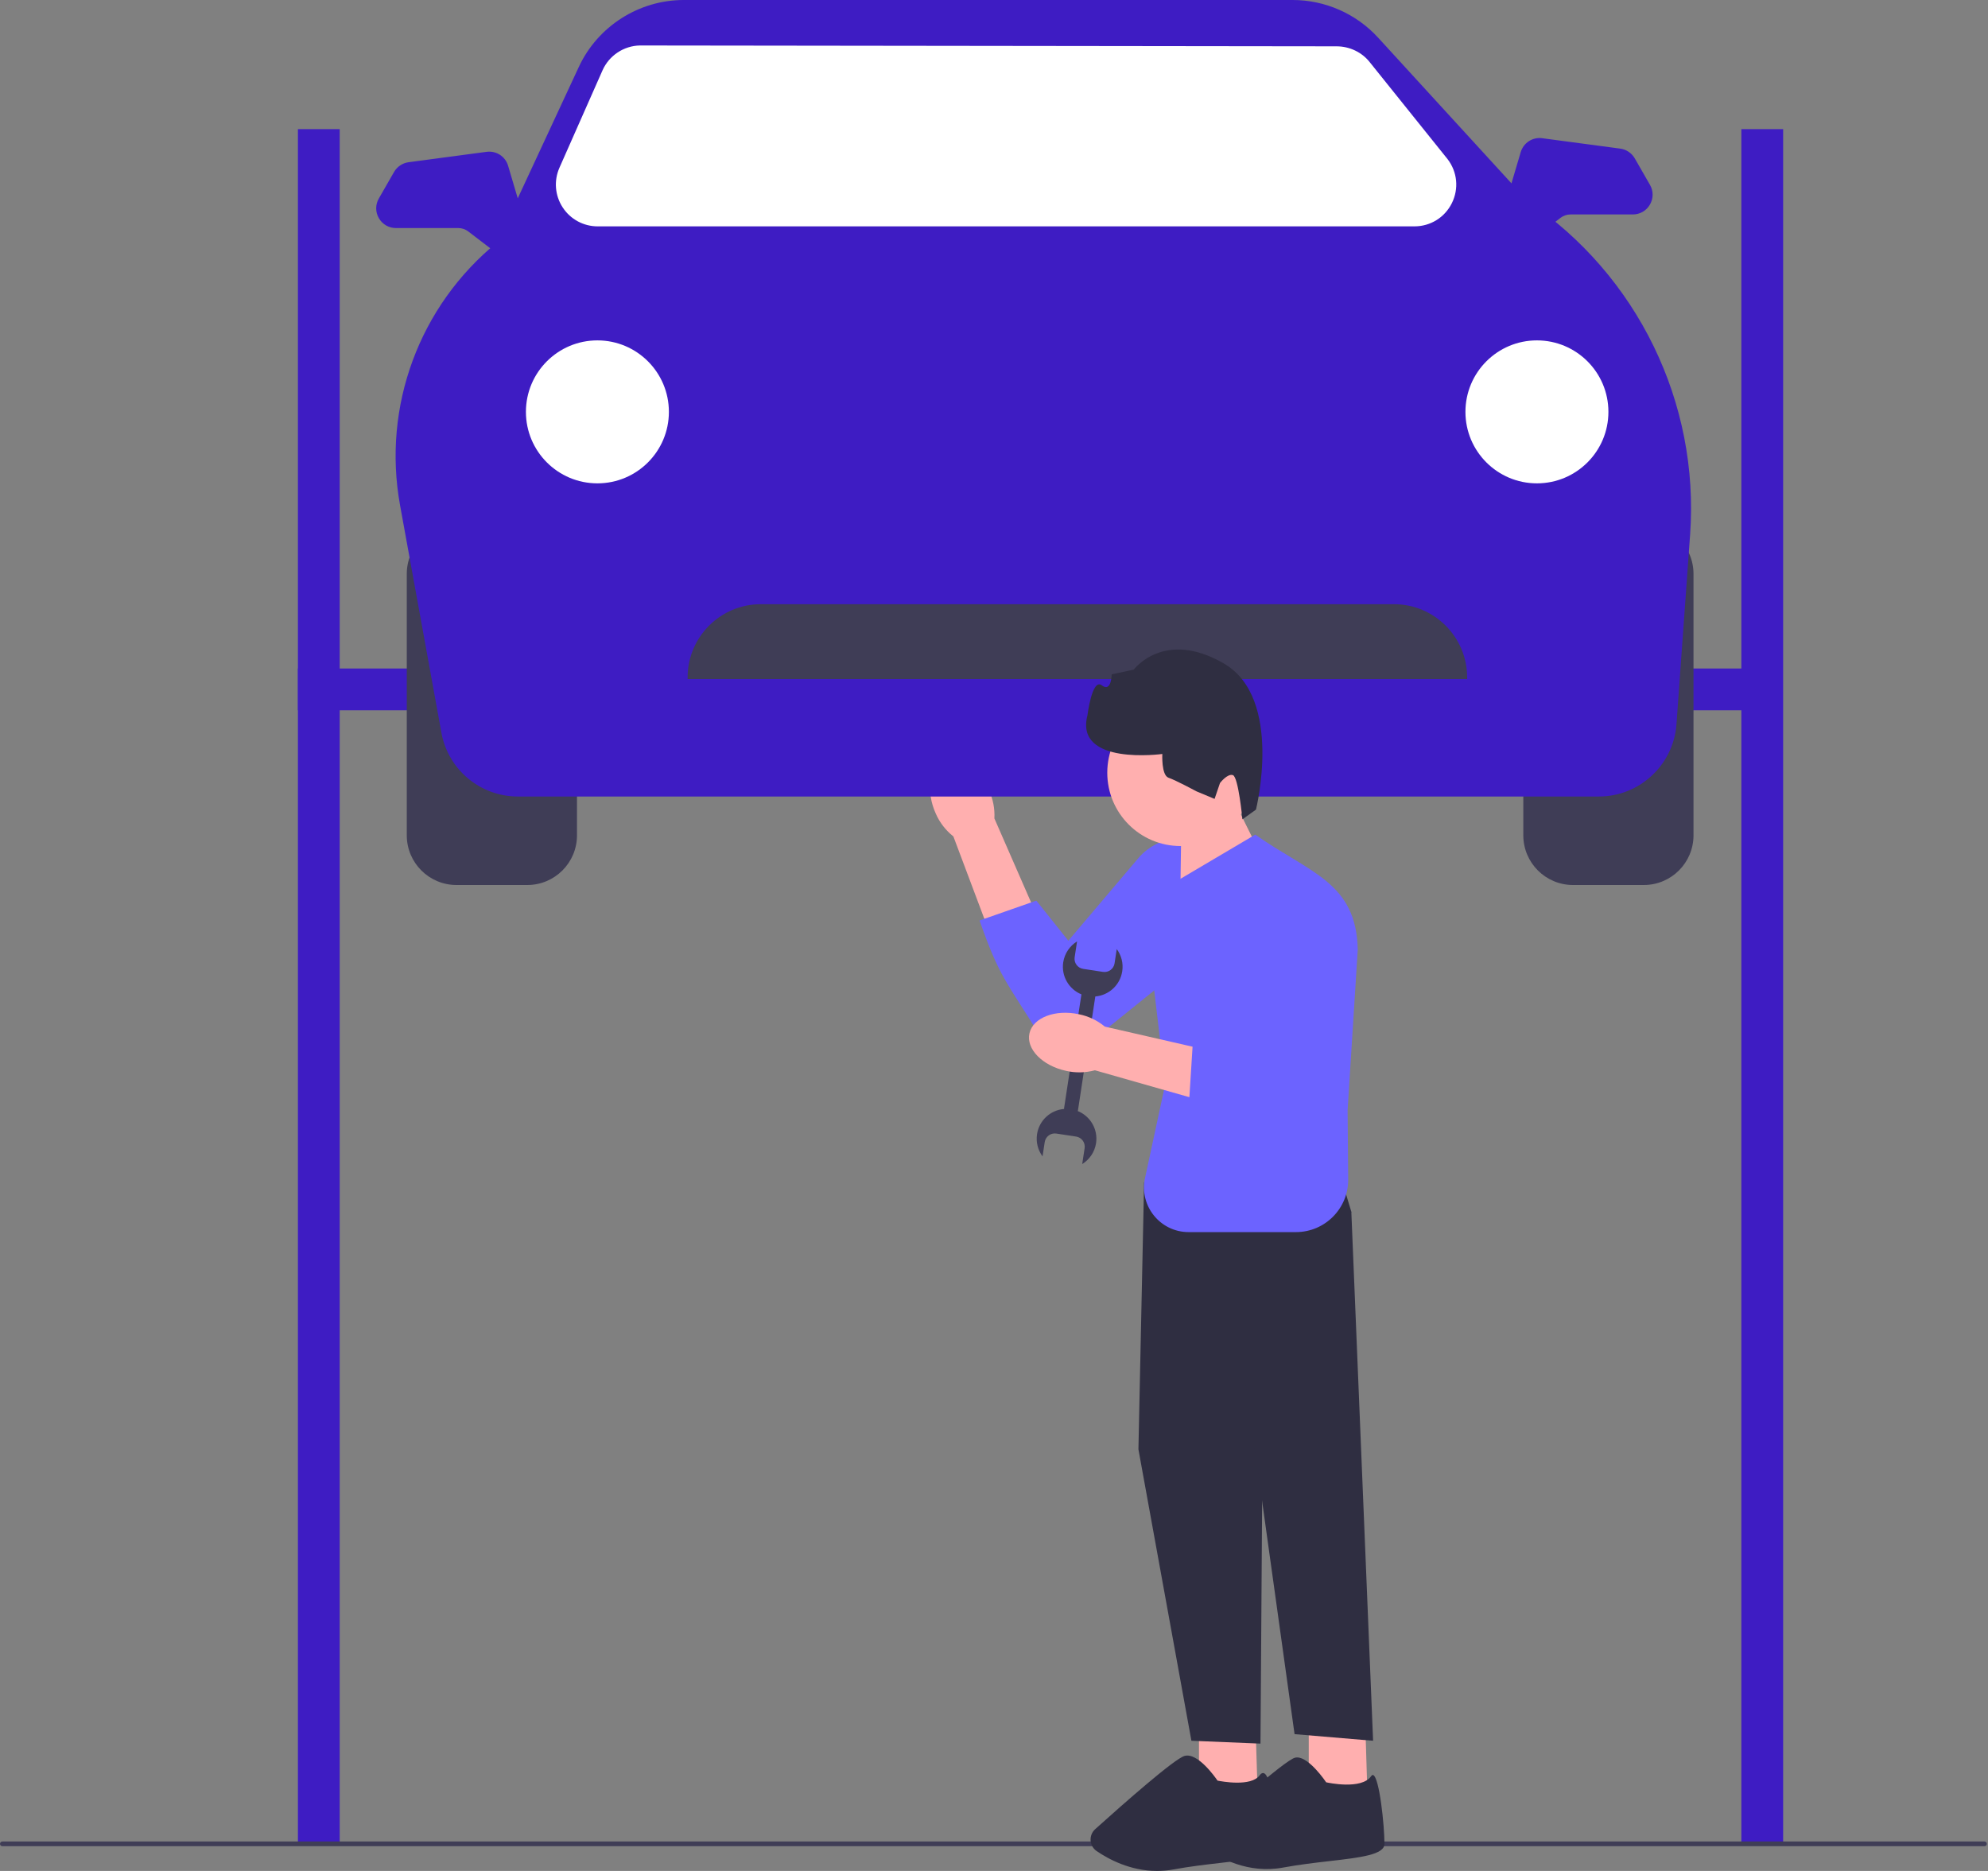 <svg width="170" height="160" viewBox="0 0 170 160" fill="none" xmlns="http://www.w3.org/2000/svg">
<rect x="0" y="0" width="170" height="160" fill="#808080" stroke="none"/>
<g clip-path="url(#clip0_221_1775)">
<path d="M80.02 69.576C79.162 67.682 79.485 65.699 80.74 65.147C81.995 64.596 83.707 65.683 84.565 67.578C84.918 68.33 85.079 69.157 85.033 69.989L88.56 78.06L84.582 79.657L81.527 71.531C80.869 71.008 80.352 70.338 80.02 69.576Z" fill="#FFAFAF"/>
<path d="M104.394 73.003C106.544 75.031 106.41 78.49 104.108 80.344L92.838 89.425C91.608 90.416 89.783 90.066 89.007 88.69C86.045 83.895 85.487 83.632 83.766 78.718L88.62 77.02L91.357 80.447L97.333 73.397C99.139 71.267 102.362 71.087 104.394 73.003Z" fill="#6C63FF"/>
<path d="M60.882 60.742V57.169H25.476V60.742H60.882Z" fill="#3E1CC3"/>
<path d="M150.533 60.742V57.169H115.127V60.742H150.533Z" fill="#3E1CC3"/>
<path d="M45.089 44.828H39.036C36.688 44.828 34.785 46.731 34.785 49.079V71.433C34.785 73.781 36.688 75.684 39.036 75.684H45.089C47.437 75.684 49.34 73.781 49.34 71.433V49.079C49.34 46.731 47.437 44.828 45.089 44.828Z" fill="#3F3D56"/>
<path d="M140.567 44.828H134.513C132.166 44.828 130.263 46.731 130.263 49.079V71.433C130.263 73.781 132.166 75.684 134.513 75.684H140.567C142.914 75.684 144.817 73.781 144.817 71.433V49.079C144.817 46.731 142.914 44.828 140.567 44.828Z" fill="#3F3D56"/>
<path d="M136.73 68.116H44.285C41.071 68.116 38.321 65.82 37.746 62.658L34.211 43.214C32.673 34.758 35.859 26.143 42.526 20.721L49.497 5.723C51.113 2.246 54.635 0 58.468 0H110.543C113.311 0 115.971 1.171 117.84 3.213L130.65 17.209C140.021 23.524 145.338 34.446 144.527 45.718L143.359 61.946C143.11 65.406 140.199 68.116 136.73 68.116Z" fill="#3E1CC3"/>
<path d="M120.953 19.358H51.11C49.897 19.358 48.777 18.751 48.115 17.735C47.454 16.718 47.351 15.449 47.842 14.339L51.523 6.016C52.084 4.75 53.34 3.915 54.725 3.889L114.264 3.962C115.398 3.954 116.48 4.465 117.168 5.363L123.79 13.613C124.623 14.701 124.763 16.139 124.156 17.367C123.55 18.595 122.322 19.358 120.953 19.358Z" fill="white"/>
<path d="M131.427 41.335C134.803 41.335 137.54 38.598 137.54 35.222C137.54 31.846 134.803 29.109 131.427 29.109C128.051 29.109 125.314 31.846 125.314 35.222C125.314 38.598 128.051 41.335 131.427 41.335Z" fill="white"/>
<path d="M51.086 41.335C54.462 41.335 57.199 38.598 57.199 35.222C57.199 31.846 54.462 29.109 51.086 29.109C47.709 29.109 44.973 31.846 44.973 35.222C44.973 38.598 47.709 41.335 51.086 41.335Z" fill="white"/>
<path d="M125.46 58.073H58.8V57.927C58.8 54.476 61.607 51.669 65.058 51.669H119.201C122.652 51.669 125.46 54.476 125.46 57.927V58.073Z" fill="#3F3D56"/>
<path d="M43.506 22.003C43.145 22.003 42.784 21.888 42.48 21.656L40.04 19.791C39.797 19.605 39.496 19.503 39.191 19.503H33.861C33.251 19.503 32.704 19.188 32.399 18.66C32.093 18.133 32.092 17.502 32.396 16.973L33.697 14.706C33.957 14.254 34.421 13.942 34.939 13.873L41.607 12.984C42.438 12.873 43.212 13.376 43.45 14.178L45.126 19.835C45.311 20.458 45.117 21.14 44.633 21.573C44.314 21.859 43.91 22.003 43.506 22.003Z" fill="#3E1CC3"/>
<path d="M129.984 20.839C129.579 20.839 129.176 20.695 128.857 20.409C128.373 19.976 128.179 19.293 128.364 18.671L130.04 13.014C130.278 12.211 131.053 11.707 131.883 11.82L138.551 12.709C139.069 12.778 139.533 13.089 139.793 13.542L141.094 15.809C141.398 16.338 141.396 16.968 141.091 17.496C140.785 18.024 140.239 18.339 139.629 18.339H134.299C133.994 18.339 133.692 18.441 133.45 18.626L131.009 20.492C130.706 20.724 130.344 20.839 129.984 20.839Z" fill="#3E1CC3"/>
<path d="M29.049 11.044H25.476V157.54H29.049V11.044Z" fill="#3E1CC3"/>
<path d="M152.482 11.044H148.909V157.54H152.482V11.044Z" fill="#3E1CC3"/>
<path d="M0 157.682C0 157.794 0.089 157.883 0.201 157.883H169.698C169.809 157.883 169.899 157.794 169.899 157.682C169.899 157.571 169.809 157.481 169.698 157.481H0.201C0.089 157.481 0 157.571 0 157.682Z" fill="#3F3D56"/>
<path d="M111.915 146.601V153.236L116.932 153.398L116.723 146.601H111.915Z" fill="#FFAFAF"/>
<path d="M110.922 150.293C110.854 150.293 110.788 150.302 110.723 150.32C109.818 150.579 104.577 155.258 102.992 156.686C102.796 156.862 102.692 157.114 102.706 157.377C102.721 157.639 102.851 157.877 103.063 158.03C104.265 158.895 106.728 160.265 109.715 159.711C111.089 159.457 112.476 159.297 113.7 159.156C116.319 158.853 118.389 158.614 118.389 157.687C118.389 156.114 117.956 151.967 117.413 151.793C117.363 151.778 117.306 151.816 117.241 151.908C116.41 153.071 113.556 152.452 113.435 152.425L113.403 152.418L113.385 152.391C113.37 152.369 111.973 150.293 110.922 150.293Z" fill="#2F2E41"/>
<path d="M102.528 146.601V153.236L107.545 153.398L107.336 146.601H102.528Z" fill="#FFAFAF"/>
<path d="M100.506 99.1L97.835 101.123L97.35 123.943L101.881 148.866L107.788 149.109L107.95 125.318L115.557 103.631L114.019 98.533L100.506 99.1Z" fill="#2F2E41"/>
<path d="M112.967 102.984L115.557 103.631L117.418 148.866L110.702 148.3L106.251 116.336L112.967 102.984Z" fill="#2F2E41"/>
<path d="M98.946 160C96.644 160 94.773 158.982 93.774 158.296C93.472 158.089 93.285 157.76 93.261 157.393C93.237 157.023 93.381 156.669 93.657 156.422C96.136 154.191 100.426 150.412 101.292 150.164C102.414 149.843 103.92 151.989 104.114 152.274C104.428 152.338 106.997 152.829 107.722 151.813C107.86 151.62 107.99 151.611 108.075 151.638C108.85 151.887 109.164 156.874 109.164 157.687C109.164 158.758 107.137 158.992 104.332 159.316C103.111 159.457 101.727 159.617 100.358 159.87C99.873 159.96 99.401 160 98.946 160Z" fill="#2F2E41"/>
<path d="M106.054 69.543L107.898 73.257L100.931 76.622L101.016 70.668L106.054 69.543Z" fill="#FFAFAF"/>
<path d="M100.955 72.352C104.417 72.352 107.224 69.546 107.224 66.083C107.224 62.621 104.417 59.814 100.955 59.814C97.492 59.814 94.686 62.621 94.686 66.083C94.686 69.546 97.492 72.352 100.955 72.352Z" fill="#FFAFAF"/>
<path d="M100.913 75.174L107.341 71.375C112.055 74.682 115.982 75.455 116.106 81.212L115.238 94.945L115.288 100.86C115.31 103.342 113.303 105.367 110.82 105.367H101.641C99.212 105.367 97.402 103.125 97.913 100.751L99.646 92.705L97.796 77.024L100.913 75.174Z" fill="#6C63FF"/>
<path d="M107.402 69.237L106.243 70.068C106.243 70.068 105.902 66.449 105.431 66.288C104.961 66.127 104.326 66.962 104.326 66.962L103.862 68.32L102.329 67.681C102.329 67.681 100.553 66.725 99.926 66.511C99.299 66.297 99.394 64.478 99.394 64.478C99.394 64.478 91.861 65.51 92.993 61.167C92.993 61.167 93.382 57.973 94.217 58.608C95.051 59.243 95.062 57.67 95.062 57.67L96.952 57.264C96.952 57.264 99.545 53.771 104.661 56.743C109.776 59.715 107.402 69.237 107.402 69.237Z" fill="#2F2E41"/>
<path d="M94.319 83.114L92.625 82.856C92.152 82.784 91.824 82.338 91.896 81.865L92.103 80.507C91.489 80.887 91.038 81.522 90.92 82.293C90.739 83.481 91.411 84.6 92.476 85.036L90.994 94.763C90.991 94.788 90.992 94.811 90.991 94.836C89.841 94.931 88.862 95.801 88.681 96.992C88.575 97.69 88.762 98.365 89.151 98.892L89.337 97.668C89.409 97.195 89.855 96.867 90.328 96.939L92.021 97.197C92.494 97.269 92.822 97.715 92.75 98.188L92.543 99.547C93.158 99.167 93.609 98.531 93.727 97.761C93.908 96.57 93.233 95.448 92.163 95.014C92.17 94.991 92.178 94.969 92.182 94.944L93.663 85.217C94.811 85.118 95.785 84.25 95.966 83.061C96.072 82.363 95.885 81.688 95.496 81.162L95.31 82.385C95.238 82.858 94.792 83.186 94.319 83.114Z" fill="#3F3D56"/>
<path d="M91.164 91.578C89.131 91.14 87.729 89.701 88.032 88.364C88.335 87.027 90.228 86.298 92.261 86.736C93.076 86.899 93.836 87.262 94.478 87.793L103.063 89.76L101.98 93.907L93.631 91.528C92.82 91.747 91.973 91.764 91.164 91.578Z" fill="#FFAFAF"/>
<path d="M108.419 74.024C111.328 73.501 114.029 75.668 114.15 78.621L114.744 93.082C114.809 94.66 113.442 95.919 111.874 95.724C106.258 95.252 106.653 95.827 101.679 94.287L102.012 89.002L106.647 88.931L104.535 79.934C103.897 77.215 105.67 74.517 108.419 74.024Z" fill="#6C63FF"/>
</g>
<defs>
<clipPath id="clip0_221_1775">
<rect width="169.899" height="160" fill="white"/>
</clipPath>
</defs>
</svg>
